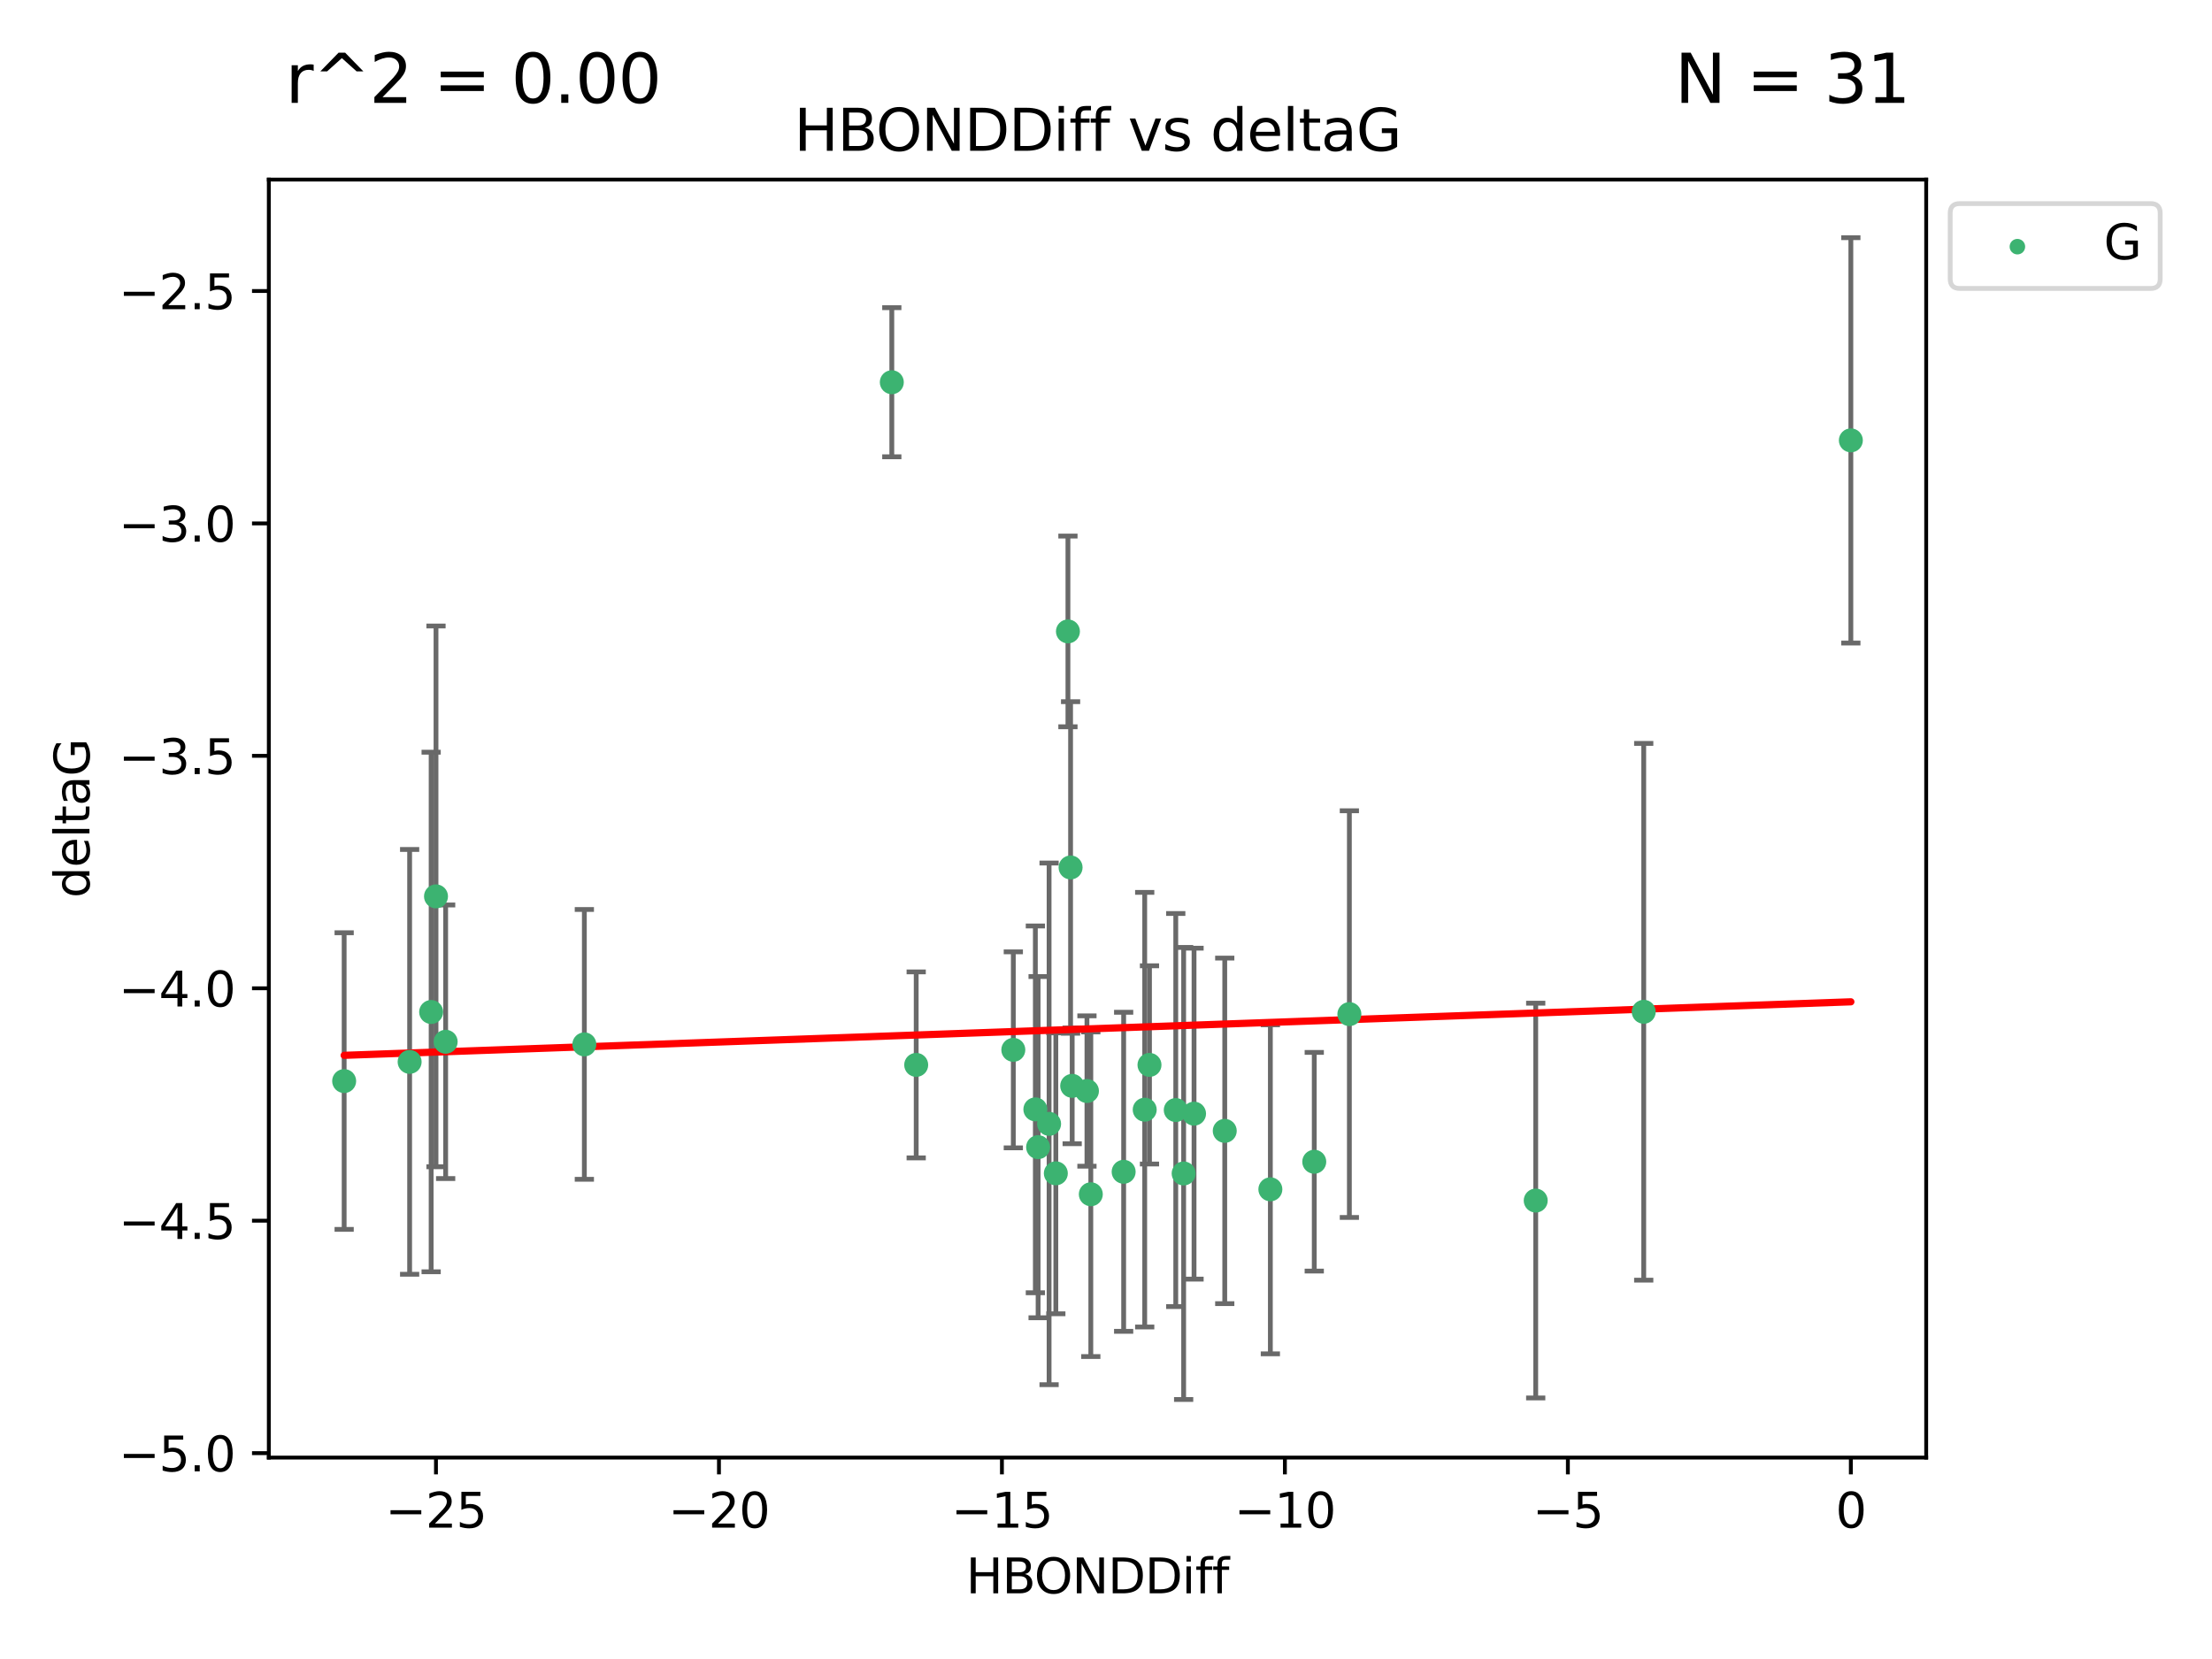 <?xml version="1.0" encoding="utf-8" standalone="no"?>
<!DOCTYPE svg PUBLIC "-//W3C//DTD SVG 1.1//EN"
  "http://www.w3.org/Graphics/SVG/1.1/DTD/svg11.dtd">
<svg xmlns:xlink="http://www.w3.org/1999/xlink" width="460.8pt" height="345.6pt" viewBox="0 0 460.8 345.6" xmlns="http://www.w3.org/2000/svg" version="1.1">
 <defs>
  <style type="text/css">*{stroke-linejoin: round; stroke-linecap: butt}</style>
 </defs>
 <g id="figure_1">
  <g id="patch_1">
   <path d="M 0 345.6 
L 460.8 345.6 
L 460.8 0 
L 0 0 
z
" style="fill: #ffffff"/>
  </g>
  <g id="axes_1">
   <g id="patch_2">
    <path d="M 56 303.64 
L 401.26 303.64 
L 401.26 37.411 
L 56 37.411 
z
" style="fill: #ffffff"/>
   </g>
   <g id="PathCollection_1">
    <defs>
     <path id="m0a9c400adf" d="M 0 1.118 
C 0.297 1.118 0.581 1 0.791 0.791 
C 1 0.581 1.118 0.297 1.118 0 
C 1.118 -0.297 1 -0.581 0.791 -0.791 
C 0.581 -1 0.297 -1.118 0 -1.118 
C -0.297 -1.118 -0.581 -1 -0.791 -0.791 
C -1 -0.581 -1.118 -0.297 -1.118 0 
C -1.118 0.297 -1 0.581 -0.791 0.791 
C -0.581 1 -0.297 1.118 0 1.118 
z
" style="stroke: #3cb371"/>
    </defs>
    <g clip-path="url(#p7443a1c28c)">
     <use xlink:href="#m0a9c400adf" x="239.459" y="221.839" style="fill: #3cb371; stroke: #3cb371"/>
     <use xlink:href="#m0a9c400adf" x="246.575" y="244.454" style="fill: #3cb371; stroke: #3cb371"/>
     <use xlink:href="#m0a9c400adf" x="255.137" y="235.581" style="fill: #3cb371; stroke: #3cb371"/>
     <use xlink:href="#m0a9c400adf" x="218.545" y="234.121" style="fill: #3cb371; stroke: #3cb371"/>
     <use xlink:href="#m0a9c400adf" x="190.861" y="221.839" style="fill: #3cb371; stroke: #3cb371"/>
     <use xlink:href="#m0a9c400adf" x="216.258" y="238.972" style="fill: #3cb371; stroke: #3cb371"/>
     <use xlink:href="#m0a9c400adf" x="273.784" y="242.013" style="fill: #3cb371; stroke: #3cb371"/>
     <use xlink:href="#m0a9c400adf" x="234.077" y="244.106" style="fill: #3cb371; stroke: #3cb371"/>
     <use xlink:href="#m0a9c400adf" x="215.685" y="231.1" style="fill: #3cb371; stroke: #3cb371"/>
     <use xlink:href="#m0a9c400adf" x="264.64" y="247.757" style="fill: #3cb371; stroke: #3cb371"/>
     <use xlink:href="#m0a9c400adf" x="90.827" y="186.729" style="fill: #3cb371; stroke: #3cb371"/>
     <use xlink:href="#m0a9c400adf" x="89.816" y="210.816" style="fill: #3cb371; stroke: #3cb371"/>
     <use xlink:href="#m0a9c400adf" x="211.093" y="218.701" style="fill: #3cb371; stroke: #3cb371"/>
     <use xlink:href="#m0a9c400adf" x="238.464" y="231.169" style="fill: #3cb371; stroke: #3cb371"/>
     <use xlink:href="#m0a9c400adf" x="92.839" y="217.019" style="fill: #3cb371; stroke: #3cb371"/>
     <use xlink:href="#m0a9c400adf" x="85.334" y="221.206" style="fill: #3cb371; stroke: #3cb371"/>
     <use xlink:href="#m0a9c400adf" x="71.694" y="225.206" style="fill: #3cb371; stroke: #3cb371"/>
     <use xlink:href="#m0a9c400adf" x="244.933" y="231.244" style="fill: #3cb371; stroke: #3cb371"/>
     <use xlink:href="#m0a9c400adf" x="226.431" y="227.278" style="fill: #3cb371; stroke: #3cb371"/>
     <use xlink:href="#m0a9c400adf" x="248.74" y="231.996" style="fill: #3cb371; stroke: #3cb371"/>
     <use xlink:href="#m0a9c400adf" x="223.355" y="226.203" style="fill: #3cb371; stroke: #3cb371"/>
     <use xlink:href="#m0a9c400adf" x="281.099" y="211.258" style="fill: #3cb371; stroke: #3cb371"/>
     <use xlink:href="#m0a9c400adf" x="227.236" y="248.785" style="fill: #3cb371; stroke: #3cb371"/>
     <use xlink:href="#m0a9c400adf" x="219.949" y="244.427" style="fill: #3cb371; stroke: #3cb371"/>
     <use xlink:href="#m0a9c400adf" x="222.471" y="131.536" style="fill: #3cb371; stroke: #3cb371"/>
     <use xlink:href="#m0a9c400adf" x="319.918" y="250.1" style="fill: #3cb371; stroke: #3cb371"/>
     <use xlink:href="#m0a9c400adf" x="223.022" y="180.705" style="fill: #3cb371; stroke: #3cb371"/>
     <use xlink:href="#m0a9c400adf" x="121.731" y="217.565" style="fill: #3cb371; stroke: #3cb371"/>
     <use xlink:href="#m0a9c400adf" x="342.418" y="210.775" style="fill: #3cb371; stroke: #3cb371"/>
     <use xlink:href="#m0a9c400adf" x="385.566" y="91.737" style="fill: #3cb371; stroke: #3cb371"/>
     <use xlink:href="#m0a9c400adf" x="185.781" y="79.626" style="fill: #3cb371; stroke: #3cb371"/>
    </g>
   </g>
   <g id="matplotlib.axis_1">
    <g id="xtick_1">
     <g id="line2d_1">
      <defs>
       <path id="m631a1d553e" d="M 0 0 
L 0 3.5 
" style="stroke: #000000; stroke-width: 0.8"/>
      </defs>
      <g>
       <use xlink:href="#m631a1d553e" x="90.821" y="303.64" style="stroke: #000000; stroke-width: 0.8"/>
      </g>
     </g>
     <g id="text_1">
      <!-- −25 -->
      <g transform="translate(80.269 318.238)scale(0.1 -0.1)">
       <defs>
        <path id="DejaVuSans-2212" d="M 678 2272 
L 4684 2272 
L 4684 1741 
L 678 1741 
L 678 2272 
z
" transform="scale(0.016)"/>
        <path id="DejaVuSans-32" d="M 1228 531 
L 3431 531 
L 3431 0 
L 469 0 
L 469 531 
Q 828 903 1448 1529 
Q 2069 2156 2228 2338 
Q 2531 2678 2651 2914 
Q 2772 3150 2772 3378 
Q 2772 3750 2511 3984 
Q 2250 4219 1831 4219 
Q 1534 4219 1204 4116 
Q 875 4013 500 3803 
L 500 4441 
Q 881 4594 1212 4672 
Q 1544 4750 1819 4750 
Q 2544 4750 2975 4387 
Q 3406 4025 3406 3419 
Q 3406 3131 3298 2873 
Q 3191 2616 2906 2266 
Q 2828 2175 2409 1742 
Q 1991 1309 1228 531 
z
" transform="scale(0.016)"/>
        <path id="DejaVuSans-35" d="M 691 4666 
L 3169 4666 
L 3169 4134 
L 1269 4134 
L 1269 2991 
Q 1406 3038 1543 3061 
Q 1681 3084 1819 3084 
Q 2600 3084 3056 2656 
Q 3513 2228 3513 1497 
Q 3513 744 3044 326 
Q 2575 -91 1722 -91 
Q 1428 -91 1123 -41 
Q 819 9 494 109 
L 494 744 
Q 775 591 1075 516 
Q 1375 441 1709 441 
Q 2250 441 2565 725 
Q 2881 1009 2881 1497 
Q 2881 1984 2565 2268 
Q 2250 2553 1709 2553 
Q 1456 2553 1204 2497 
Q 953 2441 691 2322 
L 691 4666 
z
" transform="scale(0.016)"/>
       </defs>
       <use xlink:href="#DejaVuSans-2212"/>
       <use xlink:href="#DejaVuSans-32" x="83.789"/>
       <use xlink:href="#DejaVuSans-35" x="147.412"/>
      </g>
     </g>
    </g>
    <g id="xtick_2">
     <g id="line2d_2">
      <g>
       <use xlink:href="#m631a1d553e" x="149.77" y="303.64" style="stroke: #000000; stroke-width: 0.8"/>
      </g>
     </g>
     <g id="text_2">
      <!-- −20 -->
      <g transform="translate(139.218 318.238)scale(0.1 -0.1)">
       <defs>
        <path id="DejaVuSans-30" d="M 2034 4250 
Q 1547 4250 1301 3770 
Q 1056 3291 1056 2328 
Q 1056 1369 1301 889 
Q 1547 409 2034 409 
Q 2525 409 2770 889 
Q 3016 1369 3016 2328 
Q 3016 3291 2770 3770 
Q 2525 4250 2034 4250 
z
M 2034 4750 
Q 2819 4750 3233 4129 
Q 3647 3509 3647 2328 
Q 3647 1150 3233 529 
Q 2819 -91 2034 -91 
Q 1250 -91 836 529 
Q 422 1150 422 2328 
Q 422 3509 836 4129 
Q 1250 4750 2034 4750 
z
" transform="scale(0.016)"/>
       </defs>
       <use xlink:href="#DejaVuSans-2212"/>
       <use xlink:href="#DejaVuSans-32" x="83.789"/>
       <use xlink:href="#DejaVuSans-30" x="147.412"/>
      </g>
     </g>
    </g>
    <g id="xtick_3">
     <g id="line2d_3">
      <g>
       <use xlink:href="#m631a1d553e" x="208.719" y="303.64" style="stroke: #000000; stroke-width: 0.8"/>
      </g>
     </g>
     <g id="text_3">
      <!-- −15 -->
      <g transform="translate(198.167 318.238)scale(0.1 -0.1)">
       <defs>
        <path id="DejaVuSans-31" d="M 794 531 
L 1825 531 
L 1825 4091 
L 703 3866 
L 703 4441 
L 1819 4666 
L 2450 4666 
L 2450 531 
L 3481 531 
L 3481 0 
L 794 0 
L 794 531 
z
" transform="scale(0.016)"/>
       </defs>
       <use xlink:href="#DejaVuSans-2212"/>
       <use xlink:href="#DejaVuSans-31" x="83.789"/>
       <use xlink:href="#DejaVuSans-35" x="147.412"/>
      </g>
     </g>
    </g>
    <g id="xtick_4">
     <g id="line2d_4">
      <g>
       <use xlink:href="#m631a1d553e" x="267.668" y="303.64" style="stroke: #000000; stroke-width: 0.8"/>
      </g>
     </g>
     <g id="text_4">
      <!-- −10 -->
      <g transform="translate(257.116 318.238)scale(0.1 -0.1)">
       <use xlink:href="#DejaVuSans-2212"/>
       <use xlink:href="#DejaVuSans-31" x="83.789"/>
       <use xlink:href="#DejaVuSans-30" x="147.412"/>
      </g>
     </g>
    </g>
    <g id="xtick_5">
     <g id="line2d_5">
      <g>
       <use xlink:href="#m631a1d553e" x="326.617" y="303.64" style="stroke: #000000; stroke-width: 0.8"/>
      </g>
     </g>
     <g id="text_5">
      <!-- −5 -->
      <g transform="translate(319.246 318.238)scale(0.1 -0.1)">
       <use xlink:href="#DejaVuSans-2212"/>
       <use xlink:href="#DejaVuSans-35" x="83.789"/>
      </g>
     </g>
    </g>
    <g id="xtick_6">
     <g id="line2d_6">
      <g>
       <use xlink:href="#m631a1d553e" x="385.566" y="303.64" style="stroke: #000000; stroke-width: 0.8"/>
      </g>
     </g>
     <g id="text_6">
      <!-- 0 -->
      <g transform="translate(382.385 318.238)scale(0.1 -0.1)">
       <use xlink:href="#DejaVuSans-30"/>
      </g>
     </g>
    </g>
    <g id="text_7">
     <!-- HBONDDiff -->
     <g transform="translate(201.241 331.917)scale(0.1 -0.1)">
      <defs>
       <path id="DejaVuSans-48" d="M 628 4666 
L 1259 4666 
L 1259 2753 
L 3553 2753 
L 3553 4666 
L 4184 4666 
L 4184 0 
L 3553 0 
L 3553 2222 
L 1259 2222 
L 1259 0 
L 628 0 
L 628 4666 
z
" transform="scale(0.016)"/>
       <path id="DejaVuSans-42" d="M 1259 2228 
L 1259 519 
L 2272 519 
Q 2781 519 3026 730 
Q 3272 941 3272 1375 
Q 3272 1813 3026 2020 
Q 2781 2228 2272 2228 
L 1259 2228 
z
M 1259 4147 
L 1259 2741 
L 2194 2741 
Q 2656 2741 2882 2914 
Q 3109 3088 3109 3444 
Q 3109 3797 2882 3972 
Q 2656 4147 2194 4147 
L 1259 4147 
z
M 628 4666 
L 2241 4666 
Q 2963 4666 3353 4366 
Q 3744 4066 3744 3513 
Q 3744 3084 3544 2831 
Q 3344 2578 2956 2516 
Q 3422 2416 3680 2098 
Q 3938 1781 3938 1306 
Q 3938 681 3513 340 
Q 3088 0 2303 0 
L 628 0 
L 628 4666 
z
" transform="scale(0.016)"/>
       <path id="DejaVuSans-4f" d="M 2522 4238 
Q 1834 4238 1429 3725 
Q 1025 3213 1025 2328 
Q 1025 1447 1429 934 
Q 1834 422 2522 422 
Q 3209 422 3611 934 
Q 4013 1447 4013 2328 
Q 4013 3213 3611 3725 
Q 3209 4238 2522 4238 
z
M 2522 4750 
Q 3503 4750 4090 4092 
Q 4678 3434 4678 2328 
Q 4678 1225 4090 567 
Q 3503 -91 2522 -91 
Q 1538 -91 948 565 
Q 359 1222 359 2328 
Q 359 3434 948 4092 
Q 1538 4750 2522 4750 
z
" transform="scale(0.016)"/>
       <path id="DejaVuSans-4e" d="M 628 4666 
L 1478 4666 
L 3547 763 
L 3547 4666 
L 4159 4666 
L 4159 0 
L 3309 0 
L 1241 3903 
L 1241 0 
L 628 0 
L 628 4666 
z
" transform="scale(0.016)"/>
       <path id="DejaVuSans-44" d="M 1259 4147 
L 1259 519 
L 2022 519 
Q 2988 519 3436 956 
Q 3884 1394 3884 2338 
Q 3884 3275 3436 3711 
Q 2988 4147 2022 4147 
L 1259 4147 
z
M 628 4666 
L 1925 4666 
Q 3281 4666 3915 4102 
Q 4550 3538 4550 2338 
Q 4550 1131 3912 565 
Q 3275 0 1925 0 
L 628 0 
L 628 4666 
z
" transform="scale(0.016)"/>
       <path id="DejaVuSans-69" d="M 603 3500 
L 1178 3500 
L 1178 0 
L 603 0 
L 603 3500 
z
M 603 4863 
L 1178 4863 
L 1178 4134 
L 603 4134 
L 603 4863 
z
" transform="scale(0.016)"/>
       <path id="DejaVuSans-66" d="M 2375 4863 
L 2375 4384 
L 1825 4384 
Q 1516 4384 1395 4259 
Q 1275 4134 1275 3809 
L 1275 3500 
L 2222 3500 
L 2222 3053 
L 1275 3053 
L 1275 0 
L 697 0 
L 697 3053 
L 147 3053 
L 147 3500 
L 697 3500 
L 697 3744 
Q 697 4328 969 4595 
Q 1241 4863 1831 4863 
L 2375 4863 
z
" transform="scale(0.016)"/>
      </defs>
      <use xlink:href="#DejaVuSans-48"/>
      <use xlink:href="#DejaVuSans-42" x="75.195"/>
      <use xlink:href="#DejaVuSans-4f" x="142.049"/>
      <use xlink:href="#DejaVuSans-4e" x="220.76"/>
      <use xlink:href="#DejaVuSans-44" x="295.564"/>
      <use xlink:href="#DejaVuSans-44" x="372.566"/>
      <use xlink:href="#DejaVuSans-69" x="449.568"/>
      <use xlink:href="#DejaVuSans-66" x="477.352"/>
      <use xlink:href="#DejaVuSans-66" x="512.557"/>
     </g>
    </g>
   </g>
   <g id="matplotlib.axis_2">
    <g id="ytick_1">
     <g id="line2d_7">
      <defs>
       <path id="m851542f061" d="M 0 0 
L -3.5 0 
" style="stroke: #000000; stroke-width: 0.8"/>
      </defs>
      <g>
       <use xlink:href="#m851542f061" x="56" y="302.714" style="stroke: #000000; stroke-width: 0.8"/>
      </g>
     </g>
     <g id="text_8">
      <!-- −5.0 -->
      <g transform="translate(24.717 306.513)scale(0.1 -0.1)">
       <defs>
        <path id="DejaVuSans-2e" d="M 684 794 
L 1344 794 
L 1344 0 
L 684 0 
L 684 794 
z
" transform="scale(0.016)"/>
       </defs>
       <use xlink:href="#DejaVuSans-2212"/>
       <use xlink:href="#DejaVuSans-35" x="83.789"/>
       <use xlink:href="#DejaVuSans-2e" x="147.412"/>
       <use xlink:href="#DejaVuSans-30" x="179.199"/>
      </g>
     </g>
    </g>
    <g id="ytick_2">
     <g id="line2d_8">
      <g>
       <use xlink:href="#m851542f061" x="56" y="254.295" style="stroke: #000000; stroke-width: 0.8"/>
      </g>
     </g>
     <g id="text_9">
      <!-- −4.5 -->
      <g transform="translate(24.717 258.094)scale(0.1 -0.1)">
       <defs>
        <path id="DejaVuSans-34" d="M 2419 4116 
L 825 1625 
L 2419 1625 
L 2419 4116 
z
M 2253 4666 
L 3047 4666 
L 3047 1625 
L 3713 1625 
L 3713 1100 
L 3047 1100 
L 3047 0 
L 2419 0 
L 2419 1100 
L 313 1100 
L 313 1709 
L 2253 4666 
z
" transform="scale(0.016)"/>
       </defs>
       <use xlink:href="#DejaVuSans-2212"/>
       <use xlink:href="#DejaVuSans-34" x="83.789"/>
       <use xlink:href="#DejaVuSans-2e" x="147.412"/>
       <use xlink:href="#DejaVuSans-35" x="179.199"/>
      </g>
     </g>
    </g>
    <g id="ytick_3">
     <g id="line2d_9">
      <g>
       <use xlink:href="#m851542f061" x="56" y="205.876" style="stroke: #000000; stroke-width: 0.8"/>
      </g>
     </g>
     <g id="text_10">
      <!-- −4.0 -->
      <g transform="translate(24.717 209.675)scale(0.1 -0.1)">
       <use xlink:href="#DejaVuSans-2212"/>
       <use xlink:href="#DejaVuSans-34" x="83.789"/>
       <use xlink:href="#DejaVuSans-2e" x="147.412"/>
       <use xlink:href="#DejaVuSans-30" x="179.199"/>
      </g>
     </g>
    </g>
    <g id="ytick_4">
     <g id="line2d_10">
      <g>
       <use xlink:href="#m851542f061" x="56" y="157.456" style="stroke: #000000; stroke-width: 0.8"/>
      </g>
     </g>
     <g id="text_11">
      <!-- −3.5 -->
      <g transform="translate(24.717 161.256)scale(0.1 -0.1)">
       <defs>
        <path id="DejaVuSans-33" d="M 2597 2516 
Q 3050 2419 3304 2112 
Q 3559 1806 3559 1356 
Q 3559 666 3084 287 
Q 2609 -91 1734 -91 
Q 1441 -91 1130 -33 
Q 819 25 488 141 
L 488 750 
Q 750 597 1062 519 
Q 1375 441 1716 441 
Q 2309 441 2620 675 
Q 2931 909 2931 1356 
Q 2931 1769 2642 2001 
Q 2353 2234 1838 2234 
L 1294 2234 
L 1294 2753 
L 1863 2753 
Q 2328 2753 2575 2939 
Q 2822 3125 2822 3475 
Q 2822 3834 2567 4026 
Q 2313 4219 1838 4219 
Q 1578 4219 1281 4162 
Q 984 4106 628 3988 
L 628 4550 
Q 988 4650 1302 4700 
Q 1616 4750 1894 4750 
Q 2613 4750 3031 4423 
Q 3450 4097 3450 3541 
Q 3450 3153 3228 2886 
Q 3006 2619 2597 2516 
z
" transform="scale(0.016)"/>
       </defs>
       <use xlink:href="#DejaVuSans-2212"/>
       <use xlink:href="#DejaVuSans-33" x="83.789"/>
       <use xlink:href="#DejaVuSans-2e" x="147.412"/>
       <use xlink:href="#DejaVuSans-35" x="179.199"/>
      </g>
     </g>
    </g>
    <g id="ytick_5">
     <g id="line2d_11">
      <g>
       <use xlink:href="#m851542f061" x="56" y="109.037" style="stroke: #000000; stroke-width: 0.8"/>
      </g>
     </g>
     <g id="text_12">
      <!-- −3.0 -->
      <g transform="translate(24.717 112.837)scale(0.1 -0.1)">
       <use xlink:href="#DejaVuSans-2212"/>
       <use xlink:href="#DejaVuSans-33" x="83.789"/>
       <use xlink:href="#DejaVuSans-2e" x="147.412"/>
       <use xlink:href="#DejaVuSans-30" x="179.199"/>
      </g>
     </g>
    </g>
    <g id="ytick_6">
     <g id="line2d_12">
      <g>
       <use xlink:href="#m851542f061" x="56" y="60.618" style="stroke: #000000; stroke-width: 0.8"/>
      </g>
     </g>
     <g id="text_13">
      <!-- −2.5 -->
      <g transform="translate(24.717 64.417)scale(0.1 -0.1)">
       <use xlink:href="#DejaVuSans-2212"/>
       <use xlink:href="#DejaVuSans-32" x="83.789"/>
       <use xlink:href="#DejaVuSans-2e" x="147.412"/>
       <use xlink:href="#DejaVuSans-35" x="179.199"/>
      </g>
     </g>
    </g>
    <g id="text_14">
     <!-- deltaG -->
     <g transform="translate(18.637 187.064)rotate(-90)scale(0.1 -0.1)">
      <defs>
       <path id="DejaVuSans-64" d="M 2906 2969 
L 2906 4863 
L 3481 4863 
L 3481 0 
L 2906 0 
L 2906 525 
Q 2725 213 2448 61 
Q 2172 -91 1784 -91 
Q 1150 -91 751 415 
Q 353 922 353 1747 
Q 353 2572 751 3078 
Q 1150 3584 1784 3584 
Q 2172 3584 2448 3432 
Q 2725 3281 2906 2969 
z
M 947 1747 
Q 947 1113 1208 752 
Q 1469 391 1925 391 
Q 2381 391 2643 752 
Q 2906 1113 2906 1747 
Q 2906 2381 2643 2742 
Q 2381 3103 1925 3103 
Q 1469 3103 1208 2742 
Q 947 2381 947 1747 
z
" transform="scale(0.016)"/>
       <path id="DejaVuSans-65" d="M 3597 1894 
L 3597 1613 
L 953 1613 
Q 991 1019 1311 708 
Q 1631 397 2203 397 
Q 2534 397 2845 478 
Q 3156 559 3463 722 
L 3463 178 
Q 3153 47 2828 -22 
Q 2503 -91 2169 -91 
Q 1331 -91 842 396 
Q 353 884 353 1716 
Q 353 2575 817 3079 
Q 1281 3584 2069 3584 
Q 2775 3584 3186 3129 
Q 3597 2675 3597 1894 
z
M 3022 2063 
Q 3016 2534 2758 2815 
Q 2500 3097 2075 3097 
Q 1594 3097 1305 2825 
Q 1016 2553 972 2059 
L 3022 2063 
z
" transform="scale(0.016)"/>
       <path id="DejaVuSans-6c" d="M 603 4863 
L 1178 4863 
L 1178 0 
L 603 0 
L 603 4863 
z
" transform="scale(0.016)"/>
       <path id="DejaVuSans-74" d="M 1172 4494 
L 1172 3500 
L 2356 3500 
L 2356 3053 
L 1172 3053 
L 1172 1153 
Q 1172 725 1289 603 
Q 1406 481 1766 481 
L 2356 481 
L 2356 0 
L 1766 0 
Q 1100 0 847 248 
Q 594 497 594 1153 
L 594 3053 
L 172 3053 
L 172 3500 
L 594 3500 
L 594 4494 
L 1172 4494 
z
" transform="scale(0.016)"/>
       <path id="DejaVuSans-61" d="M 2194 1759 
Q 1497 1759 1228 1600 
Q 959 1441 959 1056 
Q 959 750 1161 570 
Q 1363 391 1709 391 
Q 2188 391 2477 730 
Q 2766 1069 2766 1631 
L 2766 1759 
L 2194 1759 
z
M 3341 1997 
L 3341 0 
L 2766 0 
L 2766 531 
Q 2569 213 2275 61 
Q 1981 -91 1556 -91 
Q 1019 -91 701 211 
Q 384 513 384 1019 
Q 384 1609 779 1909 
Q 1175 2209 1959 2209 
L 2766 2209 
L 2766 2266 
Q 2766 2663 2505 2880 
Q 2244 3097 1772 3097 
Q 1472 3097 1187 3025 
Q 903 2953 641 2809 
L 641 3341 
Q 956 3463 1253 3523 
Q 1550 3584 1831 3584 
Q 2591 3584 2966 3190 
Q 3341 2797 3341 1997 
z
" transform="scale(0.016)"/>
       <path id="DejaVuSans-47" d="M 3809 666 
L 3809 1919 
L 2778 1919 
L 2778 2438 
L 4434 2438 
L 4434 434 
Q 4069 175 3628 42 
Q 3188 -91 2688 -91 
Q 1594 -91 976 548 
Q 359 1188 359 2328 
Q 359 3472 976 4111 
Q 1594 4750 2688 4750 
Q 3144 4750 3555 4637 
Q 3966 4525 4313 4306 
L 4313 3634 
Q 3963 3931 3569 4081 
Q 3175 4231 2741 4231 
Q 1884 4231 1454 3753 
Q 1025 3275 1025 2328 
Q 1025 1384 1454 906 
Q 1884 428 2741 428 
Q 3075 428 3337 486 
Q 3600 544 3809 666 
z
" transform="scale(0.016)"/>
      </defs>
      <use xlink:href="#DejaVuSans-64"/>
      <use xlink:href="#DejaVuSans-65" x="63.477"/>
      <use xlink:href="#DejaVuSans-6c" x="125"/>
      <use xlink:href="#DejaVuSans-74" x="152.783"/>
      <use xlink:href="#DejaVuSans-61" x="191.992"/>
      <use xlink:href="#DejaVuSans-47" x="253.271"/>
     </g>
    </g>
   </g>
   <g id="LineCollection_1">
    <path d="M 239.459 242.486 
L 239.459 201.192 
" clip-path="url(#p7443a1c28c)" style="fill: none; stroke: #696969"/>
    <path d="M 246.575 291.539 
L 246.575 197.37 
" clip-path="url(#p7443a1c28c)" style="fill: none; stroke: #696969"/>
    <path d="M 255.137 271.571 
L 255.137 199.591 
" clip-path="url(#p7443a1c28c)" style="fill: none; stroke: #696969"/>
    <path d="M 218.545 288.458 
L 218.545 179.784 
" clip-path="url(#p7443a1c28c)" style="fill: none; stroke: #696969"/>
    <path d="M 190.861 241.213 
L 190.861 202.465 
" clip-path="url(#p7443a1c28c)" style="fill: none; stroke: #696969"/>
    <path d="M 216.258 274.512 
L 216.258 203.431 
" clip-path="url(#p7443a1c28c)" style="fill: none; stroke: #696969"/>
    <path d="M 273.784 264.791 
L 273.784 219.236 
" clip-path="url(#p7443a1c28c)" style="fill: none; stroke: #696969"/>
    <path d="M 234.077 277.338 
L 234.077 210.875 
" clip-path="url(#p7443a1c28c)" style="fill: none; stroke: #696969"/>
    <path d="M 215.685 269.304 
L 215.685 192.895 
" clip-path="url(#p7443a1c28c)" style="fill: none; stroke: #696969"/>
    <path d="M 264.64 282.027 
L 264.64 213.486 
" clip-path="url(#p7443a1c28c)" style="fill: none; stroke: #696969"/>
    <path d="M 90.827 243.055 
L 90.827 130.404 
" clip-path="url(#p7443a1c28c)" style="fill: none; stroke: #696969"/>
    <path d="M 89.816 264.935 
L 89.816 156.697 
" clip-path="url(#p7443a1c28c)" style="fill: none; stroke: #696969"/>
    <path d="M 211.093 239.121 
L 211.093 198.282 
" clip-path="url(#p7443a1c28c)" style="fill: none; stroke: #696969"/>
    <path d="M 238.464 276.437 
L 238.464 185.901 
" clip-path="url(#p7443a1c28c)" style="fill: none; stroke: #696969"/>
    <path d="M 92.839 245.515 
L 92.839 188.524 
" clip-path="url(#p7443a1c28c)" style="fill: none; stroke: #696969"/>
    <path d="M 85.334 265.453 
L 85.334 176.958 
" clip-path="url(#p7443a1c28c)" style="fill: none; stroke: #696969"/>
    <path d="M 71.694 256.103 
L 71.694 194.31 
" clip-path="url(#p7443a1c28c)" style="fill: none; stroke: #696969"/>
    <path d="M 244.933 272.186 
L 244.933 190.302 
" clip-path="url(#p7443a1c28c)" style="fill: none; stroke: #696969"/>
    <path d="M 226.431 242.937 
L 226.431 211.62 
" clip-path="url(#p7443a1c28c)" style="fill: none; stroke: #696969"/>
    <path d="M 248.74 266.465 
L 248.74 197.526 
" clip-path="url(#p7443a1c28c)" style="fill: none; stroke: #696969"/>
    <path d="M 223.355 238.261 
L 223.355 214.145 
" clip-path="url(#p7443a1c28c)" style="fill: none; stroke: #696969"/>
    <path d="M 281.099 253.617 
L 281.099 168.899 
" clip-path="url(#p7443a1c28c)" style="fill: none; stroke: #696969"/>
    <path d="M 227.236 282.594 
L 227.236 214.976 
" clip-path="url(#p7443a1c28c)" style="fill: none; stroke: #696969"/>
    <path d="M 219.949 273.681 
L 219.949 215.173 
" clip-path="url(#p7443a1c28c)" style="fill: none; stroke: #696969"/>
    <path d="M 222.471 151.399 
L 222.471 111.672 
" clip-path="url(#p7443a1c28c)" style="fill: none; stroke: #696969"/>
    <path d="M 319.918 291.218 
L 319.918 208.983 
" clip-path="url(#p7443a1c28c)" style="fill: none; stroke: #696969"/>
    <path d="M 223.022 215.241 
L 223.022 146.169 
" clip-path="url(#p7443a1c28c)" style="fill: none; stroke: #696969"/>
    <path d="M 121.731 245.666 
L 121.731 189.464 
" clip-path="url(#p7443a1c28c)" style="fill: none; stroke: #696969"/>
    <path d="M 342.418 266.683 
L 342.418 154.866 
" clip-path="url(#p7443a1c28c)" style="fill: none; stroke: #696969"/>
    <path d="M 385.566 133.961 
L 385.566 49.513 
" clip-path="url(#p7443a1c28c)" style="fill: none; stroke: #696969"/>
    <path d="M 185.781 95.16 
L 185.781 64.092 
" clip-path="url(#p7443a1c28c)" style="fill: none; stroke: #696969"/>
   </g>
   <g id="line2d_13">
    <defs>
     <path id="me1a54b93d5" d="M 2 0 
L -2 -0 
" style="stroke: #696969"/>
    </defs>
    <g clip-path="url(#p7443a1c28c)">
     <use xlink:href="#me1a54b93d5" x="239.459" y="242.486" style="fill: #696969; stroke: #696969"/>
     <use xlink:href="#me1a54b93d5" x="246.575" y="291.539" style="fill: #696969; stroke: #696969"/>
     <use xlink:href="#me1a54b93d5" x="255.137" y="271.571" style="fill: #696969; stroke: #696969"/>
     <use xlink:href="#me1a54b93d5" x="218.545" y="288.458" style="fill: #696969; stroke: #696969"/>
     <use xlink:href="#me1a54b93d5" x="190.861" y="241.213" style="fill: #696969; stroke: #696969"/>
     <use xlink:href="#me1a54b93d5" x="216.258" y="274.512" style="fill: #696969; stroke: #696969"/>
     <use xlink:href="#me1a54b93d5" x="273.784" y="264.791" style="fill: #696969; stroke: #696969"/>
     <use xlink:href="#me1a54b93d5" x="234.077" y="277.338" style="fill: #696969; stroke: #696969"/>
     <use xlink:href="#me1a54b93d5" x="215.685" y="269.304" style="fill: #696969; stroke: #696969"/>
     <use xlink:href="#me1a54b93d5" x="264.64" y="282.027" style="fill: #696969; stroke: #696969"/>
     <use xlink:href="#me1a54b93d5" x="90.827" y="243.055" style="fill: #696969; stroke: #696969"/>
     <use xlink:href="#me1a54b93d5" x="89.816" y="264.935" style="fill: #696969; stroke: #696969"/>
     <use xlink:href="#me1a54b93d5" x="211.093" y="239.121" style="fill: #696969; stroke: #696969"/>
     <use xlink:href="#me1a54b93d5" x="238.464" y="276.437" style="fill: #696969; stroke: #696969"/>
     <use xlink:href="#me1a54b93d5" x="92.839" y="245.515" style="fill: #696969; stroke: #696969"/>
     <use xlink:href="#me1a54b93d5" x="85.334" y="265.453" style="fill: #696969; stroke: #696969"/>
     <use xlink:href="#me1a54b93d5" x="71.694" y="256.103" style="fill: #696969; stroke: #696969"/>
     <use xlink:href="#me1a54b93d5" x="244.933" y="272.186" style="fill: #696969; stroke: #696969"/>
     <use xlink:href="#me1a54b93d5" x="226.431" y="242.937" style="fill: #696969; stroke: #696969"/>
     <use xlink:href="#me1a54b93d5" x="248.74" y="266.465" style="fill: #696969; stroke: #696969"/>
     <use xlink:href="#me1a54b93d5" x="223.355" y="238.261" style="fill: #696969; stroke: #696969"/>
     <use xlink:href="#me1a54b93d5" x="281.099" y="253.617" style="fill: #696969; stroke: #696969"/>
     <use xlink:href="#me1a54b93d5" x="227.236" y="282.594" style="fill: #696969; stroke: #696969"/>
     <use xlink:href="#me1a54b93d5" x="219.949" y="273.681" style="fill: #696969; stroke: #696969"/>
     <use xlink:href="#me1a54b93d5" x="222.471" y="151.399" style="fill: #696969; stroke: #696969"/>
     <use xlink:href="#me1a54b93d5" x="319.918" y="291.218" style="fill: #696969; stroke: #696969"/>
     <use xlink:href="#me1a54b93d5" x="223.022" y="215.241" style="fill: #696969; stroke: #696969"/>
     <use xlink:href="#me1a54b93d5" x="121.731" y="245.666" style="fill: #696969; stroke: #696969"/>
     <use xlink:href="#me1a54b93d5" x="342.418" y="266.683" style="fill: #696969; stroke: #696969"/>
     <use xlink:href="#me1a54b93d5" x="385.566" y="133.961" style="fill: #696969; stroke: #696969"/>
     <use xlink:href="#me1a54b93d5" x="185.781" y="95.16" style="fill: #696969; stroke: #696969"/>
    </g>
   </g>
   <g id="line2d_14">
    <g clip-path="url(#p7443a1c28c)">
     <use xlink:href="#me1a54b93d5" x="239.459" y="201.192" style="fill: #696969; stroke: #696969"/>
     <use xlink:href="#me1a54b93d5" x="246.575" y="197.37" style="fill: #696969; stroke: #696969"/>
     <use xlink:href="#me1a54b93d5" x="255.137" y="199.591" style="fill: #696969; stroke: #696969"/>
     <use xlink:href="#me1a54b93d5" x="218.545" y="179.784" style="fill: #696969; stroke: #696969"/>
     <use xlink:href="#me1a54b93d5" x="190.861" y="202.465" style="fill: #696969; stroke: #696969"/>
     <use xlink:href="#me1a54b93d5" x="216.258" y="203.431" style="fill: #696969; stroke: #696969"/>
     <use xlink:href="#me1a54b93d5" x="273.784" y="219.236" style="fill: #696969; stroke: #696969"/>
     <use xlink:href="#me1a54b93d5" x="234.077" y="210.875" style="fill: #696969; stroke: #696969"/>
     <use xlink:href="#me1a54b93d5" x="215.685" y="192.895" style="fill: #696969; stroke: #696969"/>
     <use xlink:href="#me1a54b93d5" x="264.64" y="213.486" style="fill: #696969; stroke: #696969"/>
     <use xlink:href="#me1a54b93d5" x="90.827" y="130.404" style="fill: #696969; stroke: #696969"/>
     <use xlink:href="#me1a54b93d5" x="89.816" y="156.697" style="fill: #696969; stroke: #696969"/>
     <use xlink:href="#me1a54b93d5" x="211.093" y="198.282" style="fill: #696969; stroke: #696969"/>
     <use xlink:href="#me1a54b93d5" x="238.464" y="185.901" style="fill: #696969; stroke: #696969"/>
     <use xlink:href="#me1a54b93d5" x="92.839" y="188.524" style="fill: #696969; stroke: #696969"/>
     <use xlink:href="#me1a54b93d5" x="85.334" y="176.958" style="fill: #696969; stroke: #696969"/>
     <use xlink:href="#me1a54b93d5" x="71.694" y="194.31" style="fill: #696969; stroke: #696969"/>
     <use xlink:href="#me1a54b93d5" x="244.933" y="190.302" style="fill: #696969; stroke: #696969"/>
     <use xlink:href="#me1a54b93d5" x="226.431" y="211.62" style="fill: #696969; stroke: #696969"/>
     <use xlink:href="#me1a54b93d5" x="248.74" y="197.526" style="fill: #696969; stroke: #696969"/>
     <use xlink:href="#me1a54b93d5" x="223.355" y="214.145" style="fill: #696969; stroke: #696969"/>
     <use xlink:href="#me1a54b93d5" x="281.099" y="168.899" style="fill: #696969; stroke: #696969"/>
     <use xlink:href="#me1a54b93d5" x="227.236" y="214.976" style="fill: #696969; stroke: #696969"/>
     <use xlink:href="#me1a54b93d5" x="219.949" y="215.173" style="fill: #696969; stroke: #696969"/>
     <use xlink:href="#me1a54b93d5" x="222.471" y="111.672" style="fill: #696969; stroke: #696969"/>
     <use xlink:href="#me1a54b93d5" x="319.918" y="208.983" style="fill: #696969; stroke: #696969"/>
     <use xlink:href="#me1a54b93d5" x="223.022" y="146.169" style="fill: #696969; stroke: #696969"/>
     <use xlink:href="#me1a54b93d5" x="121.731" y="189.464" style="fill: #696969; stroke: #696969"/>
     <use xlink:href="#me1a54b93d5" x="342.418" y="154.866" style="fill: #696969; stroke: #696969"/>
     <use xlink:href="#me1a54b93d5" x="385.566" y="49.513" style="fill: #696969; stroke: #696969"/>
     <use xlink:href="#me1a54b93d5" x="185.781" y="64.092" style="fill: #696969; stroke: #696969"/>
    </g>
   </g>
   <g id="line2d_15">
    <path d="M 239.459 213.885 
L 246.575 213.633 
L 255.137 213.329 
L 218.545 214.628 
L 190.861 215.612 
L 216.258 214.71 
L 273.784 212.666 
L 234.077 214.077 
L 215.685 214.73 
L 264.64 212.991 
L 90.827 219.165 
L 89.816 219.201 
L 211.093 214.893 
L 238.464 213.921 
L 92.839 219.094 
L 85.334 219.36 
L 71.694 219.845 
L 244.933 213.691 
L 226.431 214.348 
L 248.74 213.556 
L 223.355 214.457 
L 281.099 212.406 
L 227.236 214.32 
L 219.949 214.578 
L 222.471 214.489 
L 319.918 211.027 
L 223.022 214.469 
L 121.731 218.067 
L 342.418 210.228 
L 385.566 208.695 
L 185.781 215.792 
" clip-path="url(#p7443a1c28c)" style="fill: none; stroke: #ff0000; stroke-width: 1.5; stroke-linecap: square"/>
   </g>
   <g id="line2d_16">
    <defs>
     <path id="m9f3b4b5971" d="M 0 2 
C 0.53 2 1.039 1.789 1.414 1.414 
C 1.789 1.039 2 0.53 2 0 
C 2 -0.53 1.789 -1.039 1.414 -1.414 
C 1.039 -1.789 0.53 -2 0 -2 
C -0.53 -2 -1.039 -1.789 -1.414 -1.414 
C -1.789 -1.039 -2 -0.53 -2 0 
C -2 0.53 -1.789 1.039 -1.414 1.414 
C -1.039 1.789 -0.53 2 0 2 
z
" style="stroke: #3cb371"/>
    </defs>
    <g clip-path="url(#p7443a1c28c)">
     <use xlink:href="#m9f3b4b5971" x="239.459" y="221.839" style="fill: #3cb371; stroke: #3cb371"/>
     <use xlink:href="#m9f3b4b5971" x="246.575" y="244.454" style="fill: #3cb371; stroke: #3cb371"/>
     <use xlink:href="#m9f3b4b5971" x="255.137" y="235.581" style="fill: #3cb371; stroke: #3cb371"/>
     <use xlink:href="#m9f3b4b5971" x="218.545" y="234.121" style="fill: #3cb371; stroke: #3cb371"/>
     <use xlink:href="#m9f3b4b5971" x="190.861" y="221.839" style="fill: #3cb371; stroke: #3cb371"/>
     <use xlink:href="#m9f3b4b5971" x="216.258" y="238.972" style="fill: #3cb371; stroke: #3cb371"/>
     <use xlink:href="#m9f3b4b5971" x="273.784" y="242.013" style="fill: #3cb371; stroke: #3cb371"/>
     <use xlink:href="#m9f3b4b5971" x="234.077" y="244.106" style="fill: #3cb371; stroke: #3cb371"/>
     <use xlink:href="#m9f3b4b5971" x="215.685" y="231.1" style="fill: #3cb371; stroke: #3cb371"/>
     <use xlink:href="#m9f3b4b5971" x="264.64" y="247.757" style="fill: #3cb371; stroke: #3cb371"/>
     <use xlink:href="#m9f3b4b5971" x="90.827" y="186.729" style="fill: #3cb371; stroke: #3cb371"/>
     <use xlink:href="#m9f3b4b5971" x="89.816" y="210.816" style="fill: #3cb371; stroke: #3cb371"/>
     <use xlink:href="#m9f3b4b5971" x="211.093" y="218.701" style="fill: #3cb371; stroke: #3cb371"/>
     <use xlink:href="#m9f3b4b5971" x="238.464" y="231.169" style="fill: #3cb371; stroke: #3cb371"/>
     <use xlink:href="#m9f3b4b5971" x="92.839" y="217.019" style="fill: #3cb371; stroke: #3cb371"/>
     <use xlink:href="#m9f3b4b5971" x="85.334" y="221.206" style="fill: #3cb371; stroke: #3cb371"/>
     <use xlink:href="#m9f3b4b5971" x="71.694" y="225.206" style="fill: #3cb371; stroke: #3cb371"/>
     <use xlink:href="#m9f3b4b5971" x="244.933" y="231.244" style="fill: #3cb371; stroke: #3cb371"/>
     <use xlink:href="#m9f3b4b5971" x="226.431" y="227.278" style="fill: #3cb371; stroke: #3cb371"/>
     <use xlink:href="#m9f3b4b5971" x="248.74" y="231.996" style="fill: #3cb371; stroke: #3cb371"/>
     <use xlink:href="#m9f3b4b5971" x="223.355" y="226.203" style="fill: #3cb371; stroke: #3cb371"/>
     <use xlink:href="#m9f3b4b5971" x="281.099" y="211.258" style="fill: #3cb371; stroke: #3cb371"/>
     <use xlink:href="#m9f3b4b5971" x="227.236" y="248.785" style="fill: #3cb371; stroke: #3cb371"/>
     <use xlink:href="#m9f3b4b5971" x="219.949" y="244.427" style="fill: #3cb371; stroke: #3cb371"/>
     <use xlink:href="#m9f3b4b5971" x="222.471" y="131.536" style="fill: #3cb371; stroke: #3cb371"/>
     <use xlink:href="#m9f3b4b5971" x="319.918" y="250.1" style="fill: #3cb371; stroke: #3cb371"/>
     <use xlink:href="#m9f3b4b5971" x="223.022" y="180.705" style="fill: #3cb371; stroke: #3cb371"/>
     <use xlink:href="#m9f3b4b5971" x="121.731" y="217.565" style="fill: #3cb371; stroke: #3cb371"/>
     <use xlink:href="#m9f3b4b5971" x="342.418" y="210.775" style="fill: #3cb371; stroke: #3cb371"/>
     <use xlink:href="#m9f3b4b5971" x="385.566" y="91.737" style="fill: #3cb371; stroke: #3cb371"/>
     <use xlink:href="#m9f3b4b5971" x="185.781" y="79.626" style="fill: #3cb371; stroke: #3cb371"/>
    </g>
   </g>
   <g id="patch_3">
    <path d="M 56 303.64 
L 56 37.411 
" style="fill: none; stroke: #000000; stroke-width: 0.8; stroke-linejoin: miter; stroke-linecap: square"/>
   </g>
   <g id="patch_4">
    <path d="M 401.26 303.64 
L 401.26 37.411 
" style="fill: none; stroke: #000000; stroke-width: 0.8; stroke-linejoin: miter; stroke-linecap: square"/>
   </g>
   <g id="patch_5">
    <path d="M 56 303.64 
L 401.26 303.64 
" style="fill: none; stroke: #000000; stroke-width: 0.8; stroke-linejoin: miter; stroke-linecap: square"/>
   </g>
   <g id="patch_6">
    <path d="M 56 37.411 
L 401.26 37.411 
" style="fill: none; stroke: #000000; stroke-width: 0.8; stroke-linejoin: miter; stroke-linecap: square"/>
   </g>
   <g id="text_15">
    <!-- N = 31 -->
    <g transform="translate(348.888 21.426)scale(0.14 -0.14)">
     <defs>
      <path id="DejaVuSans-20" transform="scale(0.016)"/>
      <path id="DejaVuSans-3d" d="M 678 2906 
L 4684 2906 
L 4684 2381 
L 678 2381 
L 678 2906 
z
M 678 1631 
L 4684 1631 
L 4684 1100 
L 678 1100 
L 678 1631 
z
" transform="scale(0.016)"/>
     </defs>
     <use xlink:href="#DejaVuSans-4e"/>
     <use xlink:href="#DejaVuSans-20" x="74.805"/>
     <use xlink:href="#DejaVuSans-3d" x="106.592"/>
     <use xlink:href="#DejaVuSans-20" x="190.381"/>
     <use xlink:href="#DejaVuSans-33" x="222.168"/>
     <use xlink:href="#DejaVuSans-31" x="285.791"/>
    </g>
   </g>
   <g id="text_16">
    <!-- r^2 = 0.00 -->
    <g transform="translate(59.453 21.426)scale(0.14 -0.14)">
     <defs>
      <path id="DejaVuSans-72" d="M 2631 2963 
Q 2534 3019 2420 3045 
Q 2306 3072 2169 3072 
Q 1681 3072 1420 2755 
Q 1159 2438 1159 1844 
L 1159 0 
L 581 0 
L 581 3500 
L 1159 3500 
L 1159 2956 
Q 1341 3275 1631 3429 
Q 1922 3584 2338 3584 
Q 2397 3584 2469 3576 
Q 2541 3569 2628 3553 
L 2631 2963 
z
" transform="scale(0.016)"/>
      <path id="DejaVuSans-5e" d="M 2988 4666 
L 4684 2925 
L 4056 2925 
L 2681 4159 
L 1306 2925 
L 678 2925 
L 2375 4666 
L 2988 4666 
z
" transform="scale(0.016)"/>
     </defs>
     <use xlink:href="#DejaVuSans-72"/>
     <use xlink:href="#DejaVuSans-5e" x="41.113"/>
     <use xlink:href="#DejaVuSans-32" x="124.902"/>
     <use xlink:href="#DejaVuSans-20" x="188.525"/>
     <use xlink:href="#DejaVuSans-3d" x="220.312"/>
     <use xlink:href="#DejaVuSans-20" x="304.102"/>
     <use xlink:href="#DejaVuSans-30" x="335.889"/>
     <use xlink:href="#DejaVuSans-2e" x="399.512"/>
     <use xlink:href="#DejaVuSans-30" x="431.299"/>
     <use xlink:href="#DejaVuSans-30" x="494.922"/>
    </g>
   </g>
   <g id="text_17">
    <!-- HBONDDiff vs deltaG -->
    <g transform="translate(165.427 31.411)scale(0.12 -0.12)">
     <defs>
      <path id="DejaVuSans-76" d="M 191 3500 
L 800 3500 
L 1894 563 
L 2988 3500 
L 3597 3500 
L 2284 0 
L 1503 0 
L 191 3500 
z
" transform="scale(0.016)"/>
      <path id="DejaVuSans-73" d="M 2834 3397 
L 2834 2853 
Q 2591 2978 2328 3040 
Q 2066 3103 1784 3103 
Q 1356 3103 1142 2972 
Q 928 2841 928 2578 
Q 928 2378 1081 2264 
Q 1234 2150 1697 2047 
L 1894 2003 
Q 2506 1872 2764 1633 
Q 3022 1394 3022 966 
Q 3022 478 2636 193 
Q 2250 -91 1575 -91 
Q 1294 -91 989 -36 
Q 684 19 347 128 
L 347 722 
Q 666 556 975 473 
Q 1284 391 1588 391 
Q 1994 391 2212 530 
Q 2431 669 2431 922 
Q 2431 1156 2273 1281 
Q 2116 1406 1581 1522 
L 1381 1569 
Q 847 1681 609 1914 
Q 372 2147 372 2553 
Q 372 3047 722 3315 
Q 1072 3584 1716 3584 
Q 2034 3584 2315 3537 
Q 2597 3491 2834 3397 
z
" transform="scale(0.016)"/>
     </defs>
     <use xlink:href="#DejaVuSans-48"/>
     <use xlink:href="#DejaVuSans-42" x="75.195"/>
     <use xlink:href="#DejaVuSans-4f" x="142.049"/>
     <use xlink:href="#DejaVuSans-4e" x="220.76"/>
     <use xlink:href="#DejaVuSans-44" x="295.564"/>
     <use xlink:href="#DejaVuSans-44" x="372.566"/>
     <use xlink:href="#DejaVuSans-69" x="449.568"/>
     <use xlink:href="#DejaVuSans-66" x="477.352"/>
     <use xlink:href="#DejaVuSans-66" x="512.557"/>
     <use xlink:href="#DejaVuSans-20" x="547.762"/>
     <use xlink:href="#DejaVuSans-76" x="579.549"/>
     <use xlink:href="#DejaVuSans-73" x="638.729"/>
     <use xlink:href="#DejaVuSans-20" x="690.828"/>
     <use xlink:href="#DejaVuSans-64" x="722.615"/>
     <use xlink:href="#DejaVuSans-65" x="786.092"/>
     <use xlink:href="#DejaVuSans-6c" x="847.615"/>
     <use xlink:href="#DejaVuSans-74" x="875.398"/>
     <use xlink:href="#DejaVuSans-61" x="914.607"/>
     <use xlink:href="#DejaVuSans-47" x="975.887"/>
    </g>
   </g>
   <g id="legend_1">
    <g id="patch_7">
     <path d="M 408.26 60.089 
L 448.008 60.089 
Q 450.008 60.089 450.008 58.089 
L 450.008 44.411 
Q 450.008 42.411 448.008 42.411 
L 408.26 42.411 
Q 406.26 42.411 406.26 44.411 
L 406.26 58.089 
Q 406.26 60.089 408.26 60.089 
z
" style="fill: #ffffff; opacity: 0.8; stroke: #cccccc; stroke-linejoin: miter"/>
    </g>
    <g id="PathCollection_2">
     <g>
      <use xlink:href="#m0a9c400adf" x="420.26" y="51.385" style="fill: #3cb371; stroke: #3cb371"/>
     </g>
    </g>
    <g id="text_18">
     <!-- G -->
     <g transform="translate(438.26 54.01)scale(0.1 -0.1)">
      <use xlink:href="#DejaVuSans-47"/>
     </g>
    </g>
   </g>
  </g>
 </g>
 <defs>
  <clipPath id="p7443a1c28c">
   <rect x="56" y="37.411" width="345.26" height="266.229"/>
  </clipPath>
 </defs>
</svg>
